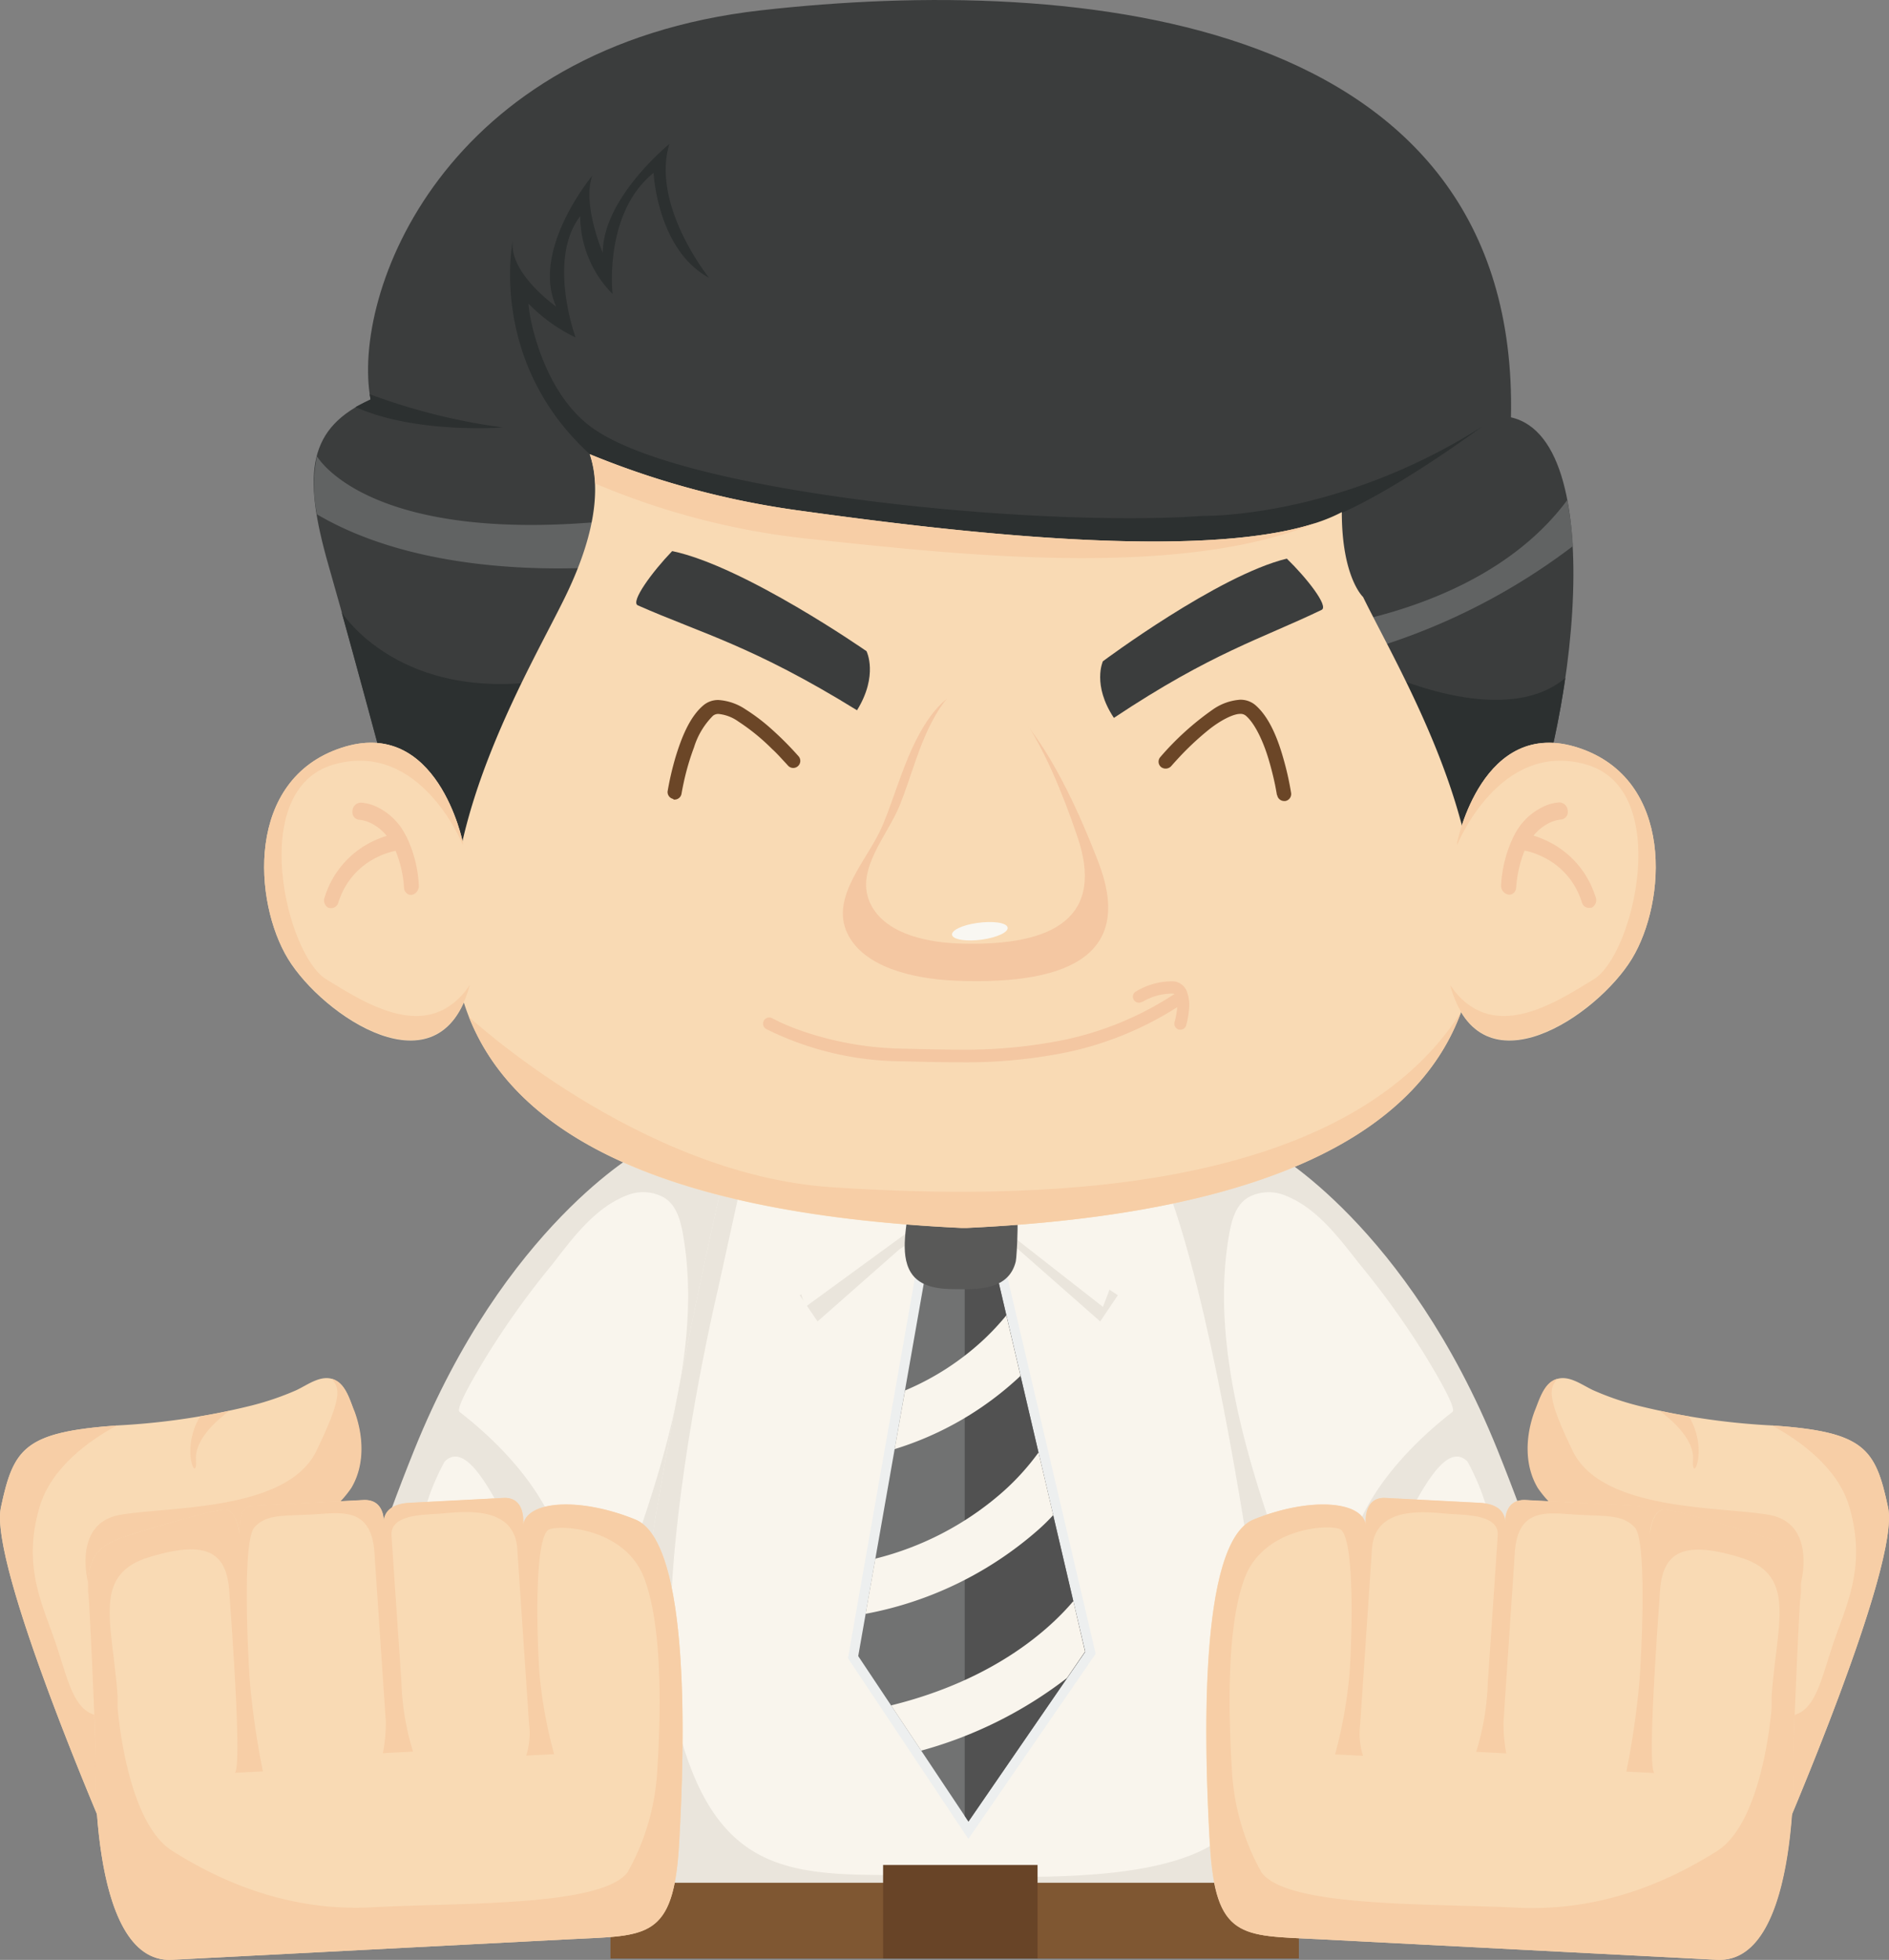 <svg xmlns="http://www.w3.org/2000/svg" viewBox="0 0 250.7 260.01"><rect x="0" y="0" width="250.7" height="260.01" fill="#808080" stroke="none"/><defs><style>.cls-1{fill:#eae5dc;}.cls-2{fill:#f9f5ed;}.cls-3{fill:#edefef;}.cls-4{fill:#717272;}.cls-5{fill:#515151;}.cls-6{fill:#595958;}.cls-7{fill:#7f5732;}.cls-8{fill:#684427;}.cls-9{fill:#3b3d3d;}.cls-10{fill:#2c3030;}.cls-11{fill:#616363;}.cls-12{fill:#f9dab4;}.cls-13{fill:#f7cea6;}.cls-14{fill:#f4c7a2;}.cls-15{fill:#f9f7f2;}.cls-16{fill:#6b4627;}</style></defs><title>资源 207</title><g id="图层_2" data-name="图层 2"><g id="Layer_1" data-name="Layer 1"><path class="cls-1" d="M168.72,152.69s18,9.91,30,39.61c9.41,23.37,9.41,31.29,9.41,31.29s-26.9,5.8-45.34,9.23l-12.44-75.77Z"/><path class="cls-2" d="M170.51,158.58c4.29,1.65,7.23,5.71,10,9.21a110.68,110.68,0,0,1,8.66,12.08c.46.78,4.27,6.92,3.6,7.44-13.14,10.23-15.54,20.93-12.65,23.6s9.67-22,14.65-17c8.65,16.1-.85,26.2-11.76,30.06-7.15,2.53-13.27-18.28-14.57-22.15-3.94-11.72-7.48-25.33-5.36-37.79.34-2,.89-4.42,2.91-5.34A5.7,5.7,0,0,1,170.51,158.58Z"/><path class="cls-1" d="M85,152.69S67,162.6,55,192.3c-9.41,23.37-9.41,31.29-9.41,31.29s26.9,5.8,45.34,9.23l12.44-75.77Z"/><path class="cls-2" d="M83.21,158.58c-4.29,1.65-7.23,5.71-9.95,9.21a110.68,110.68,0,0,0-8.66,12.08c-.46.78-4.28,6.92-3.61,7.44,13.15,10.23,15.55,20.93,12.66,23.6s-9.67-22-14.65-17c-8.65,16.1.85,26.2,11.76,30.06C77.9,226.51,84,205.7,85.33,201.83c3.94-11.72,7.48-25.33,5.36-37.79-.34-2-.89-4.42-2.91-5.34A5.7,5.7,0,0,0,83.21,158.58Z"/><path class="cls-2" d="M96.12,155.87s-15,62.6-15,101.64h91.25s-7.5-76.07-18.25-102Z"/><path class="cls-1" d="M166.25,236.64c-1.25,15.09-31.24,12.12-45.9,12.12s-24.55.18-29.85-17.69,4.71-59.69,4.71-59.69l3.41-15.53-2.5,0s-15,62.6-15,101.64h91.25S170,233.18,166,207.35A192.21,192.21,0,0,1,166.25,236.64Z"/><polygon class="cls-1" points="119.39 165.72 108.5 175.31 106.14 171.83 119.93 162.92 120.99 164.73 119.39 165.72"/><polygon class="cls-1" points="135.11 165.72 146.01 175.31 148.36 171.83 134.57 162.92 133.52 164.73 135.11 165.72"/><path class="cls-2" d="M106.89,173.38l20.42-14.9-26.65-3.69Zm20.42-14.9,19.07,14.9,7.05-18.59Z"/><polygon class="cls-3" points="132.57 164.62 122.29 164.62 122.1 165.69 112.54 219.99 128.52 243.96 145.41 219.4 132.57 164.62"/><polygon class="cls-4" points="123.37 165.91 131.55 165.91 144.02 219.14 128.53 241.66 113.9 219.71 123.37 165.91"/><polygon class="cls-5" points="144.02 219.14 131.55 165.91 128.03 165.91 128.03 240.91 128.53 241.66 144.02 219.14"/><path class="cls-2" d="M133.56,174.5a33.6,33.6,0,0,1-2.86,3.08,35.41,35.41,0,0,1-10.59,6.89l-1.38,7.78a42.65,42.65,0,0,0,16.71-9.72Z"/><path class="cls-2" d="M139.78,201l-1.95-8.31a32.31,32.31,0,0,1-5.12,5.56,40.36,40.36,0,0,1-16.54,8.53l-1.29,7.32A48,48,0,0,0,137.74,203C138.49,202.34,139.16,201.68,139.78,201Z"/><path class="cls-2" d="M142.45,212.41c-2.91,3.45-10.21,10.4-24.19,13.84l4,6a55.73,55.73,0,0,0,19.34-9.63l2.4-3.5Z"/><path class="cls-6" d="M120.62,159.5h14.13c.54,0,.23,7.12.06,7.85-.92,3.8-5,3.72-8,3.68-2.08,0-4.7-.22-5.93-2.22C119.31,166.25,120.48,162.28,120.62,159.5Z"/><rect class="cls-7" x="81.02" y="249.78" width="91.36" height="10.05"/><rect class="cls-8" x="117.2" y="247.42" width="20.5" height="12.41"/><path class="cls-9" d="M199.87,117.32c8.83-17,14.39-58.89.66-61.95C201.67,2,143.2-3.4,101,1.37S46.57,39,49.18,53C41,56.73,40,62.51,43.63,75.11s11.44,42,11.44,42Z"/><path class="cls-10" d="M177,68.52a23.5,23.5,0,0,1-11.16,4.89c-17.67,2.72-52.25,3.51-73.54-4.77C62.79,57.15,68.06,31.88,68.06,31.88c-.61,4.34,5.76,8.8,5.76,8.8-3.43-7.53,4.78-17.36,4.78-17.36C77.25,27.15,80,33.54,80,33.54c0-7.28,8.83-14.43,8.83-14.43-2.45,8.17,5.27,17.74,5.27,17.74-6.87-3.7-7.36-13.91-7.36-13.91C80.07,28.3,81.3,39,81.3,39A14.75,14.75,0,0,1,77,28.68c-4.41,5.75-.61,16.09-.61,16.09a21.81,21.81,0,0,1-6.24-4.48c0,1.66,2,12.55,9.25,17,13.42,8.52,59.5,12.68,80.22,11.15,0,0,17.85.42,37.14-11.88C196.77,56.51,185.55,64.94,177,68.52Z"/><path class="cls-10" d="M49.18,53c-.71.33-1.37.68-2,1,8,3.6,19.55,2.71,19.55,2.71a81.53,81.53,0,0,1-17.68-4.42C49.11,52.54,49.14,52.76,49.18,53Z"/><path class="cls-10" d="M55.07,117.15l144.8.17c3.43-6.61,6.37-17,7.87-27.37-8.31,7-24.54-.88-24.54-.88H78.11c-23.84,6.46-32.76-7.84-32.77-7.85C49.25,95.32,55.07,117.15,55.07,117.15Z"/><path class="cls-11" d="M85,74.77V68.64c-35.8,4.6-42.93-8.11-42.93-8.11h0a19,19,0,0,0,0,7.71C59.42,78.43,85,74.77,85,74.77Z"/><path class="cls-11" d="M208,66.34c-11.86,16-36.49,17.37-36.49,17.37L174,88.05a84,84,0,0,0,34.75-15.6A47.94,47.94,0,0,0,208,66.34Z"/><path class="cls-12" d="M178.08,67.94c0,8.68,2.82,11.26,2.82,11.26,9.13,18.68,47.87,79-52.61,83.71v0l-.34,0-.33,0v0C27.14,158.24,65.88,97.88,75,79.2c4.57-9.37,4.49-15.32,3.27-18.94a113.39,113.39,0,0,0,27.9,7.49C127.39,70.69,164.51,75.17,178.08,67.94Z"/><path class="cls-13" d="M62.23,134.9c5.65,14.33,23.31,26,65.39,28v0l.33,0,.34,0v0c42.7-2,60.26-14,65.63-28.65C178.15,159,135.81,159.2,110.31,157.5s-48.08-22.6-48.08-22.6Z"/><path class="cls-13" d="M174.68,69.36c-15.6,5.15-48.86,1.11-68.5-1.61a113.39,113.39,0,0,1-27.9-7.49A14.35,14.35,0,0,1,79,64.15,99.07,99.07,0,0,0,107,71.45C125.25,73.35,155.89,77.1,174.68,69.36Z"/><path class="cls-14" d="M122.57,96.4c-2.56,4.24-3.62,8.79-5.47,13.18s-7,9.39-4.63,14.27c2.12,4.38,8.43,6,14.39,6.26,16.09.64,23.39-4.12,18.92-15.71C143.83,109.35,132.52,80,122.57,96.4Z"/><path class="cls-12" d="M124.09,95c-2.17,3.82-3.1,7.9-4.68,11.84s-5.87,8.46-4,12.81c1.69,3.92,6.87,5.34,11.78,5.52,13.26.47,19.34-3.84,15.79-14.19C141.44,106.46,132.5,80.2,124.09,95Z"/><path class="cls-15" d="M126.36,124.06c.17.62,2,.88,4,.59s3.54-1,3.36-1.63-1.95-.86-4-.58S126.19,123.46,126.36,124.06Z"/><path class="cls-12" d="M61.43,111.79S58.09,95,45.31,99.21s-11.66,20.48-7.09,28,20.15,18.18,24.13,3.52C62.2,121.42,61.43,111.79,61.43,111.79Z"/><path class="cls-13" d="M45.31,99.21C58.09,95,61.43,111.79,61.43,111.79s0,.11,0,.32c0,0-5.6-14-17.15-10.68s-6.29,25.25-1,28.48,13.65,8.74,19.07.77c-4,14.66-19.55,3.95-24.13-3.52S32.53,103.38,45.31,99.21Z"/><path class="cls-14" d="M55.58,117.39a16.73,16.73,0,0,0-1.59-6.3,1.43,1.43,0,0,0-.12-.21A8.28,8.28,0,0,0,49.92,107a5.66,5.66,0,0,0-2.07-.52,1.15,1.15,0,0,0-1.07,1.12,1,1,0,0,0,.9,1.16h.06a4.77,4.77,0,0,1,1.35.38,6.11,6.11,0,0,1,2.23,1.75,13.71,13.71,0,0,0-2.08.84,12.24,12.24,0,0,0-5.92,6.62c-.08.22-.16.45-.24.7a1.12,1.12,0,0,0,.51,1.39l.06,0a1,1,0,0,0,1.27-.77c.06-.18.13-.36.2-.55a9.79,9.79,0,0,1,4.8-5.33,10.1,10.1,0,0,1,2.27-.85l.31-.07a15.5,15.5,0,0,1,1.12,4.9,1,1,0,0,0,.57.88.85.85,0,0,0,.5.06A1.21,1.21,0,0,0,55.58,117.39Z"/><path class="cls-12" d="M193.38,111.79S196.71,95,209.49,99.21s11.66,20.48,7.09,28-20.14,18.18-24.13,3.52C192.6,121.42,193.38,111.79,193.38,111.79Z"/><path class="cls-13" d="M209.49,99.21c-12.78-4.17-16.11,12.58-16.11,12.58l0,.32s5.61-14,17.15-10.68,6.29,25.25,1,28.48-13.66,8.74-19.08.77c4,14.66,19.55,3.95,24.13-3.52S222.27,103.38,209.49,99.21Z"/><path class="cls-14" d="M199.22,117.39a16.91,16.91,0,0,1,1.6-6.3,1.39,1.39,0,0,1,.11-.21,8.29,8.29,0,0,1,4-3.91,5.59,5.59,0,0,1,2.06-.52,1.15,1.15,0,0,1,1.07,1.12,1,1,0,0,1-.9,1.16h-.06a4.85,4.85,0,0,0-1.35.38,6.28,6.28,0,0,0-2.23,1.75,13.31,13.31,0,0,1,2.08.84,12.16,12.16,0,0,1,5.92,6.62c.08.22.17.45.25.7a1.14,1.14,0,0,1-.51,1.39l-.07,0a1,1,0,0,1-1.27-.77c-.06-.18-.13-.36-.2-.55a9.79,9.79,0,0,0-4.8-5.33,10.23,10.23,0,0,0-2.26-.85l-.32-.07a16.07,16.07,0,0,0-1.12,4.9,1,1,0,0,1-.57.88.84.84,0,0,1-.5.06A1.21,1.21,0,0,1,199.22,117.39Z"/><path class="cls-9" d="M115,86.39S98.79,75.11,89.21,73.11c-2.64,2.74-5.59,6.75-4.56,7.2C93,84,99.91,85.68,113.74,94.23,116.61,89.58,115,86.39,115,86.39Z"/><path class="cls-9" d="M146.37,87.73s15.26-11.39,24.41-13.62c2.64,2.56,5.6,6.33,4.62,6.8-8,3.85-14.52,5.65-27.57,14.33C144.92,90.85,146.37,87.73,146.37,87.73Z"/><path class="cls-16" d="M89.38,106A.94.94,0,0,1,88.6,105h0a39.89,39.89,0,0,1,1.07-4.6h0c.76-2.47,1.83-5.29,3.72-6.86h0a3,3,0,0,1,2-.67h0a7.26,7.26,0,0,1,3.57,1.25h0a25.27,25.27,0,0,1,3.37,2.55h0a43.34,43.34,0,0,1,3.65,3.66h0a.93.93,0,0,1-.09,1.32h0a.93.93,0,0,1-1.32-.09h0s-.21-.24-.58-.63h0c-.37-.4-.9-1-1.53-1.57h0a27.65,27.65,0,0,0-4.47-3.64h0a5.45,5.45,0,0,0-2.6-1h0a1.1,1.1,0,0,0-.77.24h0a10.16,10.16,0,0,0-2.51,4.18h0A33,33,0,0,0,90.7,104h0c-.17.8-.25,1.29-.25,1.29h0a.93.93,0,0,1-.92.79h-.15Z"/><path class="cls-16" d="M169.47,105.48s-.08-.5-.24-1.32h0c-.17-.82-.43-1.93-.78-3.13h0c-.67-2.37-1.83-5-3.11-6.08h0a1.07,1.07,0,0,0-.76-.24h0c-.91,0-2.6.85-4.16,2.1h0a38.1,38.1,0,0,0-4,3.74h0c-.63.68-1,1.11-1,1.11h0a1,1,0,0,1-1.33.1h0a.93.93,0,0,1-.1-1.32h0a37.69,37.69,0,0,1,7-6.33h0a7.18,7.18,0,0,1,3.58-1.28h0a3.06,3.06,0,0,1,2,.68h0c1.88,1.6,3,4.48,3.72,7h0a39.11,39.11,0,0,1,1.06,4.69h0a.94.94,0,0,1-.78,1.07h-.15a.94.94,0,0,1-.92-.8Z"/><path class="cls-14" d="M157.6,131.79a2.13,2.13,0,0,0-1.4-1.51,2,2,0,0,0-.58-.09,9.25,9.25,0,0,0-4.9,1.37.79.79,0,0,0-.24,1.1.81.81,0,0,0,1.11.24l.06,0a7.67,7.67,0,0,1,3.9-1.08l.18,0,.14.08-.17.08a42.6,42.6,0,0,1-14.58,6,66.42,66.42,0,0,1-14,1.27c-2.55,0-5-.08-7.39-.13A43.48,43.48,0,0,1,107.09,137a36.05,36.05,0,0,1-3.48-1.35l-.89-.44-.23-.12,0,0h0a.82.82,0,0,0-.82,1.42,41,41,0,0,0,18.06,4.29c2.37.05,4.85.13,7.43.13a67.6,67.6,0,0,0,14.36-1.31,44.25,44.25,0,0,0,14.71-6,5.13,5.13,0,0,1-.08.71c-.05.36-.12.68-.17.9l-.09.35a.8.8,0,0,0,.53,1h0a.81.81,0,0,0,1-.54,12.12,12.12,0,0,0,.4-2.33A5.28,5.28,0,0,0,157.6,131.79Z"/><path class="cls-12" d="M15.18,246.13S-1.55,207.89.12,200,3.23,190,15.53,189.11a93.32,93.32,0,0,0,17.72-2.61,37.61,37.61,0,0,0,6.06-2.06c1.6-.74,3.56-2.35,5.4-1.22,1.26.77,1.81,2.74,2.28,4,1.2,3.26,1.4,7.12-.43,10.18a14.41,14.41,0,0,1-6,5C26.44,209,15.18,246.13,15.18,246.13Z"/><path class="cls-13" d="M15.53,189.11C3.23,190,1.78,192.16.12,200c-1.6,7.56,13.77,43.14,15,45.93l-1.23-18.3c-3.84.2-4.66-4-6.33-9.14S2.85,208.12,5.23,200C6.77,194.64,12,191,15.53,189.11Z"/><path class="cls-13" d="M44.71,183.22a2.49,2.49,0,0,0-.72-.31c1.25,1.3,1.27,2.78-2,9.58-3.9,8-19.44,7.35-26,8.47s-4.24,9.27-4.24,9.27c-.9,7.47,10.77,8.81,10.77,8.81l4.18-.48c4-7.26,8.76-13.75,13.92-16.15a14.41,14.41,0,0,0,6-5c1.83-3.06,1.63-6.92.43-10.18C46.52,186,46,184,44.71,183.22Z"/><path class="cls-12" d="M12.68,231.73S11.43,260.58,22.83,260l53-2.74c10.07-.51,13.57.09,14.3-12.66s1.57-40-5.81-43-14.44-2.51-14.89.77c0,0,.49-3.78-2.59-3.63l-12.52.65c-2.18.11-3.52,1.06-3.39,2.9,0,0,.37-3.43-2.71-3.27l-14.81.77c-1.89.09-1.64,3.78-1.64,3.78s-.33-3.39-2-3.3S19.06,203,16.63,203.84s-5.26,1.9-4.91,7.16C12.11,216.72,12.68,231.73,12.68,231.73Z"/><path class="cls-13" d="M84.31,201.58c-7.38-3-14.44-2.51-14.89.77,0,0,.49-3.78-2.59-3.63l-12.52.65c-2,.11-3.3.93-3.38,2.51,0-.89-.29-3-2.72-2.88l-14.81.77c-1.89.09-1.64,3.78-1.64,3.78s-.33-3.39-2-3.3S19.06,203,16.63,203.84s-5.26,1.9-4.91,7.16.88,18.45.95,20.46a1.16,1.16,0,0,1,0,.17v.1S11.43,260.58,22.83,260l53-2.74,1.72-.08h0c8.75-.41,11.89-.59,12.58-12.58C90.86,231.85,91.69,204.57,84.31,201.58ZM87.22,235a30.85,30.85,0,0,1-3.94,13.4c-3.52,4.59-22.44,4-33.8,4.63S29,249.43,22.85,245.54s-7.24-19-7.24-19h0c0-.84,0-1.44,0-1.44-.65-9.69-3.48-16.16,4.14-18.5s10.32-.73,10.68,4.51,1.68,23.06.75,24.08l3.71-.19a107.65,107.65,0,0,1-1.74-12c-.35-5.3-.92-18.69.63-20.39s3.62-1.49,7.46-1.68,8-1.2,8.45,5l1.51,22.43a21.2,21.2,0,0,1-.38,4.23l4-.21a34.19,34.19,0,0,1-1.54-9.12l-1.32-19.52c-.17-2.58,3.4-2.76,6-2.9s10.27-1.57,10.69,4.63l1.56,23.2a9.63,9.63,0,0,1-.38,4.24l3.71-.19A61.76,61.76,0,0,1,71.59,222c-.35-5.17-.72-18.51,1.37-19.13s10.11.13,12.53,6.48S87.74,227,87.22,235Z"/><path class="cls-13" d="M26.55,187.91c-2.69,4.52-.31,9.14-.54,5.72-.18-2.58,2.6-5.09,4.42-6.46C29.14,187.45,27.85,187.7,26.55,187.91Z"/><path class="cls-12" d="M235.52,246.13s16.73-38.24,15.06-46.11-3.11-10.07-15.41-10.91a93.32,93.32,0,0,1-17.72-2.61,37.17,37.17,0,0,1-6-2.06c-1.61-.74-3.57-2.35-5.41-1.22-1.26.77-1.81,2.74-2.28,4-1.2,3.26-1.4,7.12.43,10.18a14.41,14.41,0,0,0,6,5C224.26,209,235.52,246.13,235.52,246.13Z"/><path class="cls-13" d="M235.17,189.11c12.3.84,13.75,3,15.41,10.91,1.6,7.56-13.77,43.14-15,45.93l1.23-18.3c3.84.2,4.66-4,6.33-9.14s4.69-10.39,2.31-18.55C243.93,194.64,238.66,191,235.17,189.11Z"/><path class="cls-13" d="M206,183.22a2.49,2.49,0,0,1,.72-.31c-1.25,1.3-1.27,2.78,2,9.58,3.9,8,19.45,7.35,26,8.47s4.24,9.27,4.24,9.27c.9,7.47-10.77,8.81-10.77,8.81l-4.18-.48c-4-7.26-8.76-13.75-13.92-16.15a14.41,14.41,0,0,1-6-5c-1.83-3.06-1.63-6.92-.43-10.18C204.18,186,204.73,184,206,183.22Z"/><path class="cls-12" d="M238,231.73s1.25,28.85-10.15,28.27l-53-2.74c-10.07-.51-13.57.09-14.3-12.66s-1.57-40,5.81-43,14.44-2.51,14.89.77c0,0-.49-3.78,2.59-3.63l12.52.65c2.18.11,3.52,1.06,3.39,2.9,0,0-.37-3.43,2.72-3.27l14.8.77c1.89.09,1.64,3.78,1.64,3.78s.33-3.39,2-3.3,10.68,2.79,13.11,3.59,5.26,1.9,4.91,7.16C238.6,216.72,238,231.73,238,231.73Z"/><path class="cls-13" d="M160.58,244.6c.69,12,3.83,12.17,12.58,12.58h0l1.72.08,53,2.74c11.4.58,10.15-28.27,10.15-28.27v-.1a1.16,1.16,0,0,1,0-.17c.07-2,.59-15.18.95-20.46s-2.46-6.35-4.91-7.16-11.43-3.51-13.11-3.59-2,3.3-2,3.3.25-3.69-1.64-3.78L202.5,199c-2.44-.12-2.72,2-2.73,2.88-.08-1.58-1.36-2.4-3.38-2.51l-12.52-.65c-3.08-.15-2.59,3.63-2.59,3.63-.45-3.28-7.51-3.76-14.89-.77S159.84,231.85,160.58,244.6Zm4.63-35.3c2.42-6.35,10.45-7.11,12.53-6.48s1.72,14,1.37,19.13a61.76,61.76,0,0,1-1.92,10.8l3.71.19a9.63,9.63,0,0,1-.38-4.24l1.56-23.2c.42-6.2,8-4.77,10.69-4.63s6.22.32,6,2.9l-1.32,19.52a34.19,34.19,0,0,1-1.54,9.12l4,.21a20.71,20.71,0,0,1-.37-4.23l1.5-22.43c.42-6.2,4.61-5.2,8.45-5s5.92,0,7.47,1.68,1,15.09.62,20.39a107.65,107.65,0,0,1-1.74,12l3.71.19c-.93-1,.4-18.85.75-24.08s3.06-6.85,10.68-4.51,4.79,8.81,4.14,18.5c0,0,0,.6,0,1.44h0s-1.06,15.1-7.24,19-15.24,8.09-26.63,7.51-30.28,0-33.8-4.63a30.85,30.85,0,0,1-3.94-13.4C163,227,162.79,215.66,165.21,209.3Z"/><path class="cls-13" d="M224.15,187.91c2.69,4.52.31,9.14.54,5.72.18-2.58-2.6-5.09-4.42-6.46C221.56,187.45,222.85,187.7,224.15,187.91Z"/></g></g></svg>